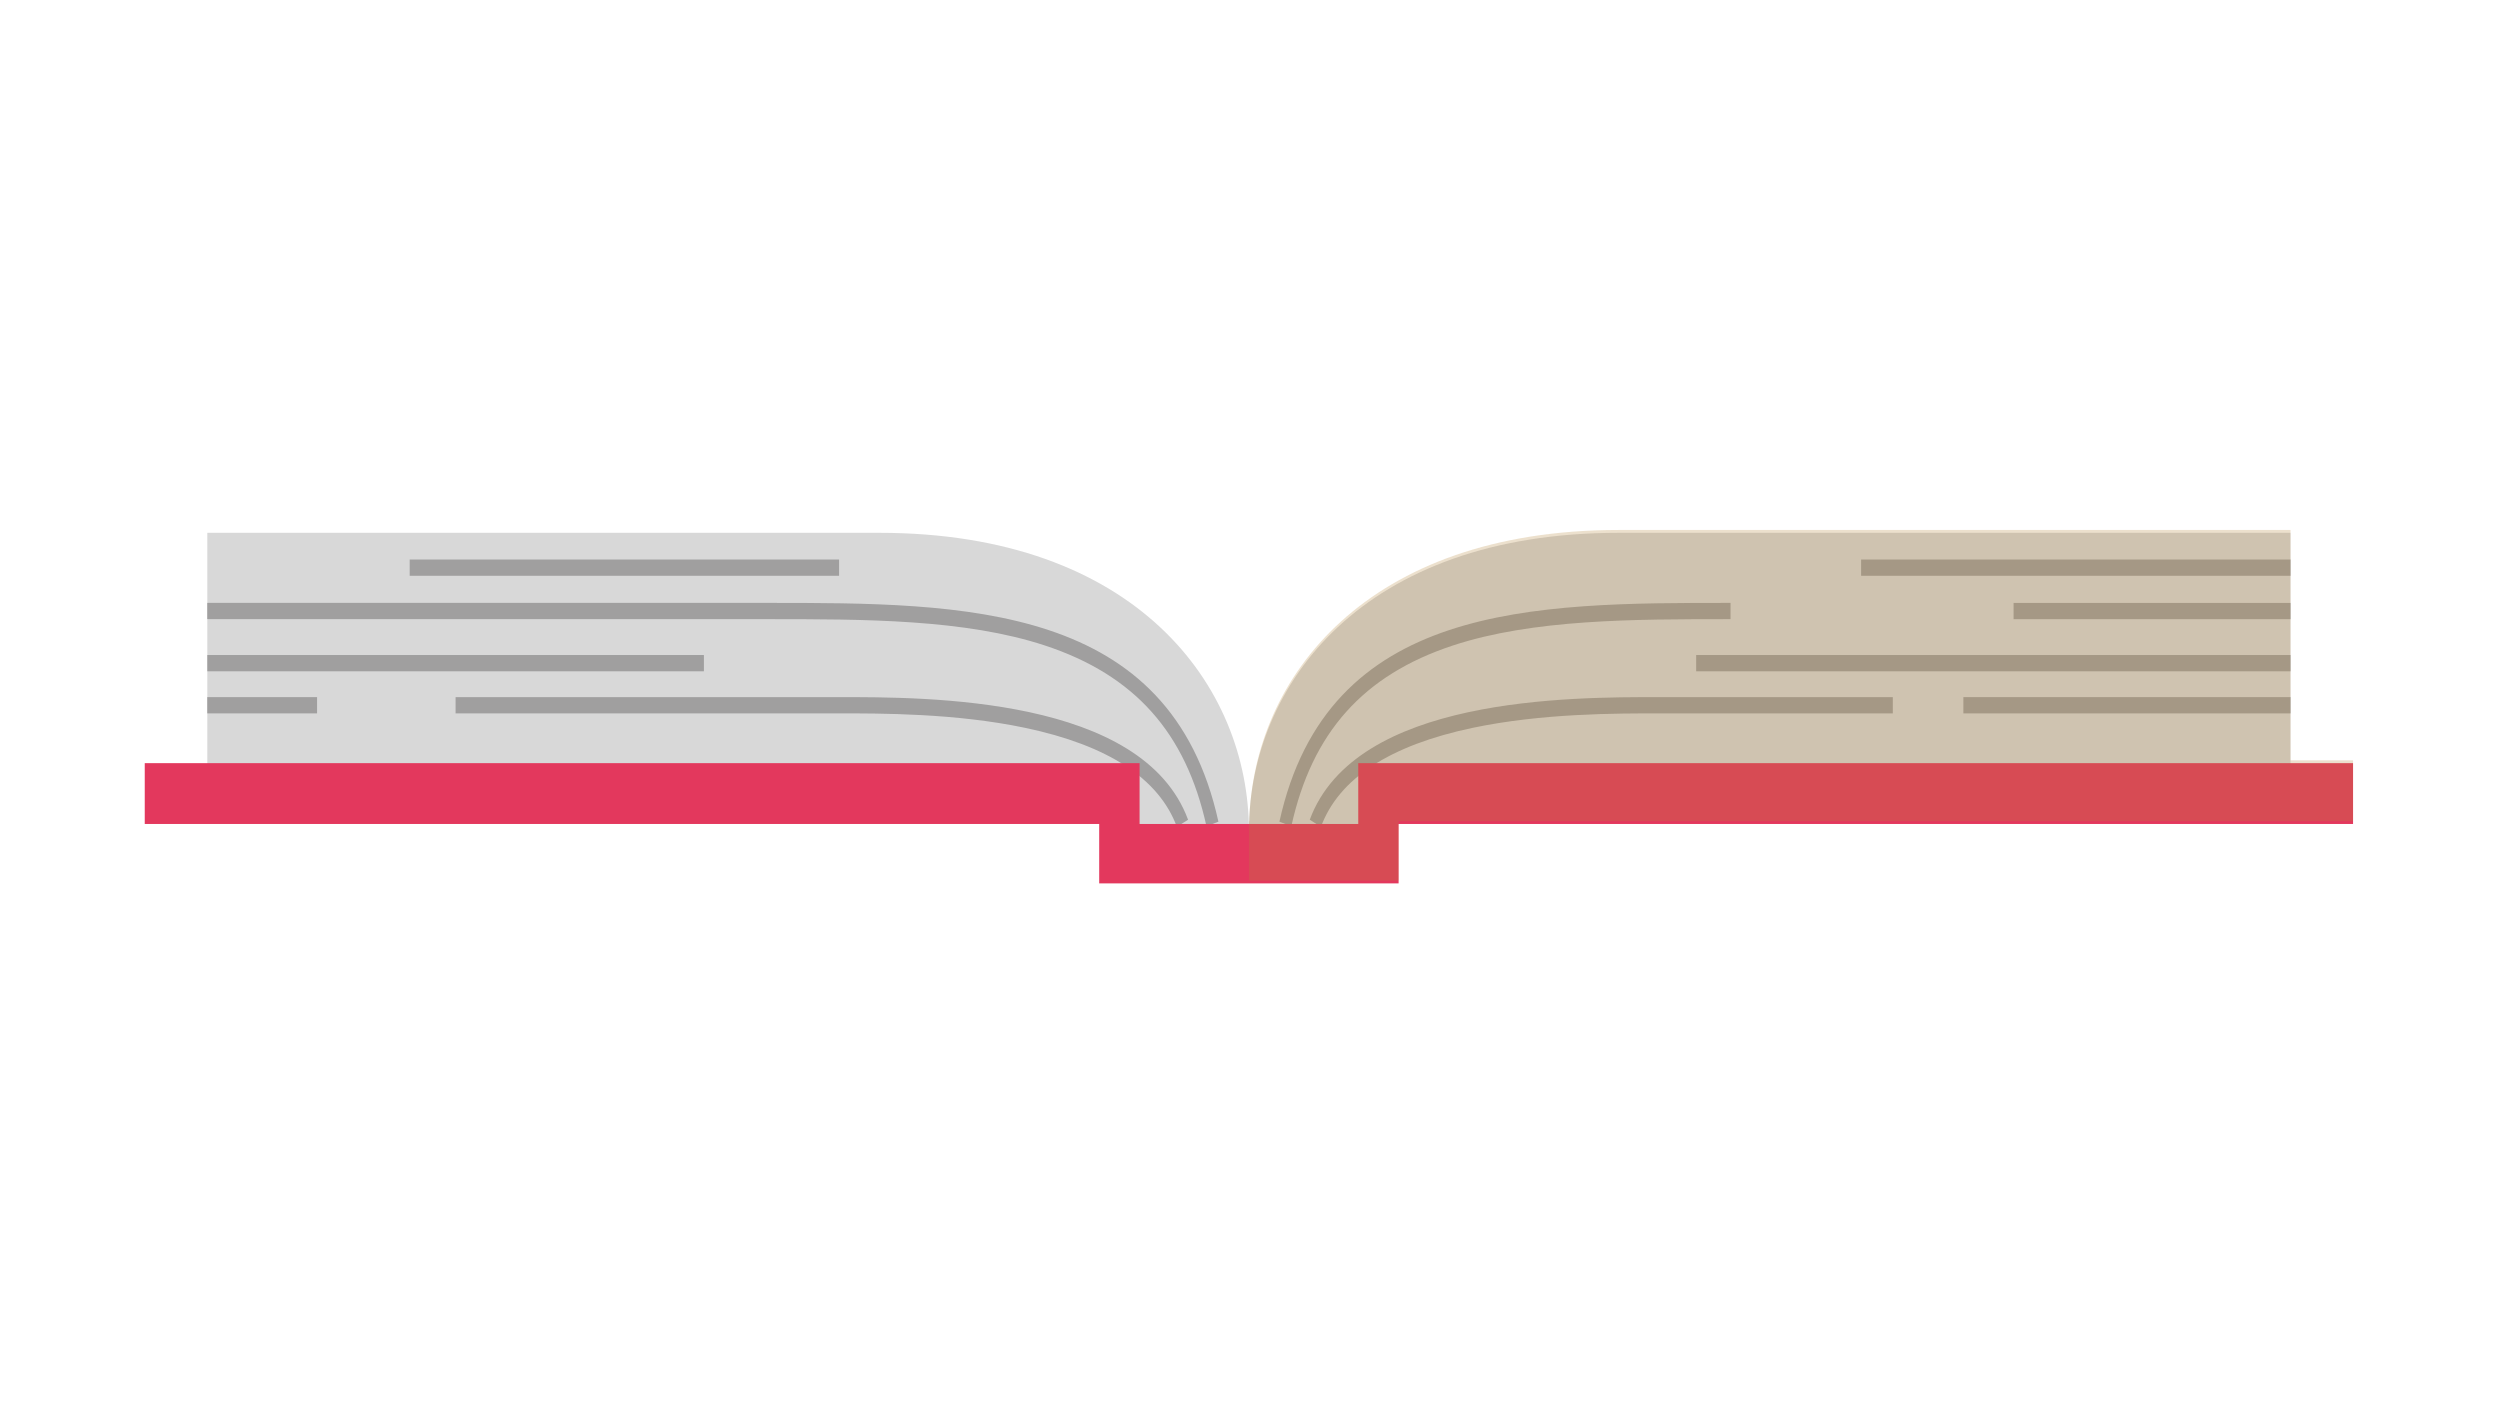 <?xml version="1.0" encoding="UTF-8" standalone="no"?>
<svg
   xmlns:dc="http://purl.org/dc/elements/1.1/"
   xmlns:cc="http://creativecommons.org/ns#"
   xmlns:rdf="http://www.w3.org/1999/02/22-rdf-syntax-ns#"
   xmlns:svg="http://www.w3.org/2000/svg"
   xmlns="http://www.w3.org/2000/svg"
   viewBox="0 0 76 42.667"
   height="42.667"
   width="76"
   xml:space="preserve"
   id="svg68"
   version="1.1"><defs
     id="defs72"><clipPath
       id="clipPath84"
       clipPathUnits="userSpaceOnUse"><path
         id="path82"
         d="M 0,32 H 57 V 0 H 0 Z" /></clipPath><clipPath
       id="clipPath134"
       clipPathUnits="userSpaceOnUse"><path
         id="path132"
         d="M 28.482,19.922 H 53.663 V 11.927 H 28.482 Z" /></clipPath></defs><g
     transform="matrix(1.333,0,0,-1.333,0,42.667)"
     id="g76"><g
       id="g78"><g
         clip-path="url(#clipPath84)"
         id="g80"><g
           transform="translate(4.728,14.057)"
           id="g86"><path
             id="path88"
             style="fill:#d8d8d8;fill-opacity:1;fill-rule:nonzero;stroke:none"
             d="m 0,0 v 5.8 h 15.326 c 5.838,0 8.429,-3.47 8.429,-6.81 h -3.037 l -0.284,0.693 z" /></g><g
           transform="translate(27.514,13.166)"
           id="g90"><path
             id="path92"
             style="fill:#a09f9f;fill-opacity:1;fill-rule:nonzero;stroke:none"
             d="m 0,0 c -0.47,2.138 -1.641,3.447 -3.683,4.121 -1.823,0.601 -4.116,0.601 -6.333,0.601 h -12.771 v 0.371 h 12.771 c 4.518,0 9.191,0 10.289,-4.99 z" /></g><path
           id="path94"
           style="fill:#a09f9f;fill-opacity:1;fill-rule:nonzero;stroke:none"
           d="M 16.053,16.699 H 4.728 v 0.371 h 11.325 z" /><g
           transform="translate(26.839,13.152)"
           id="g96"><path
             id="path98"
             style="fill:#a09f9f;fill-opacity:1;fill-rule:nonzero;stroke:none"
             d="m 0,0 c -0.407,1.101 -1.571,1.86 -3.459,2.257 -1.583,0.333 -3.278,0.331 -4.29,0.33 h -0.171 -8.529 v 0.371 h 8.699 c 2.086,0.002 6.968,0.009 8.006,-2.796 z" /></g><path
           id="path100"
           style="fill:#a09f9f;fill-opacity:1;fill-rule:nonzero;stroke:none"
           d="M 7.231,15.739 H 4.727 v 0.371 h 2.504 z" /><path
           id="path102"
           style="fill:#a09f9f;fill-opacity:1;fill-rule:nonzero;stroke:none"
           d="M 19.136,18.877 H 9.343 v 0.371 h 9.793 z" /><g
           transform="translate(52.237,14.057)"
           id="g104"><path
             id="path106"
             style="fill:#d8d8d8;fill-opacity:1;fill-rule:nonzero;stroke:none"
             d="m 0,0 v 5.8 h -15.325 c -5.839,0 -8.429,-3.47 -8.429,-6.81 h 3.036 l 0.284,0.693 z" /></g><g
           transform="translate(29.45,13.166)"
           id="g108"><path
             id="path110"
             style="fill:#a09f9f;fill-opacity:1;fill-rule:nonzero;stroke:none"
             d="m 0,0 -0.272,0.103 c 1.098,4.99 5.77,4.99 10.288,4.99 V 4.722 c -2.217,0 -4.509,0 -6.333,-0.601 C 1.641,3.447 0.471,2.138 0,0" /></g><path
           id="path112"
           style="fill:#a09f9f;fill-opacity:1;fill-rule:nonzero;stroke:none"
           d="m 52.237,17.887 h -6.316 v 0.371 h 6.316 z" /><path
           id="path114"
           style="fill:#a09f9f;fill-opacity:1;fill-rule:nonzero;stroke:none"
           d="M 52.237,16.699 H 38.682 v 0.371 h 13.555 z" /><g
           transform="translate(30.125,13.152)"
           id="g116"><path
             id="path118"
             style="fill:#a09f9f;fill-opacity:1;fill-rule:nonzero;stroke:none"
             d="M 0,0 -0.255,0.162 C 0.783,2.967 5.664,2.96 7.75,2.958 h 0.17 5.122 V 2.587 H 7.75 C 6.737,2.588 5.042,2.59 3.459,2.257 1.571,1.86 0.407,1.101 0,0" /></g><path
           id="path120"
           style="fill:#a09f9f;fill-opacity:1;fill-rule:nonzero;stroke:none"
           d="m 52.237,15.739 h -7.461 v 0.371 h 7.461 z" /><path
           id="path122"
           style="fill:#a09f9f;fill-opacity:1;fill-rule:nonzero;stroke:none"
           d="m 52.237,18.877 h -9.793 v 0.371 h 9.793 z" /><g
           transform="translate(30.976,14.604)"
           id="g124"><path
             id="path126"
             style="fill:#e3385d;fill-opacity:1;fill-rule:nonzero;stroke:none"
             d="M 0,0 V -1.387 H -4.987 V 0 H -27.675 V -1.387 H -5.908 V -2.742 H 0.92 v 1.355 H 22.687 V 0 Z" /></g><g
           id="g128"><g
             id="g130" /><g
             id="g142"><g
               style="opacity:0.25"
               id="g140"
               clip-path="url(#clipPath134)"><g
                 id="g138"
                 transform="translate(52.237,15.804)"><path
                   id="path136"
                   style="fill:#b48537;fill-opacity:1;fill-rule:nonzero;stroke:none"
                   d="m 0,0 v 0.371 0.588 0.372 0.817 0.371 0.618 0.371 0.61 h -15.325 c -5.739,0 -8.334,-3.354 -8.421,-6.64 h -0.008 v -1.355 h 3.413 v 1.355 H 1.426 v 1.387 l -1.426,0 z" /></g></g></g></g></g></g></g></svg>